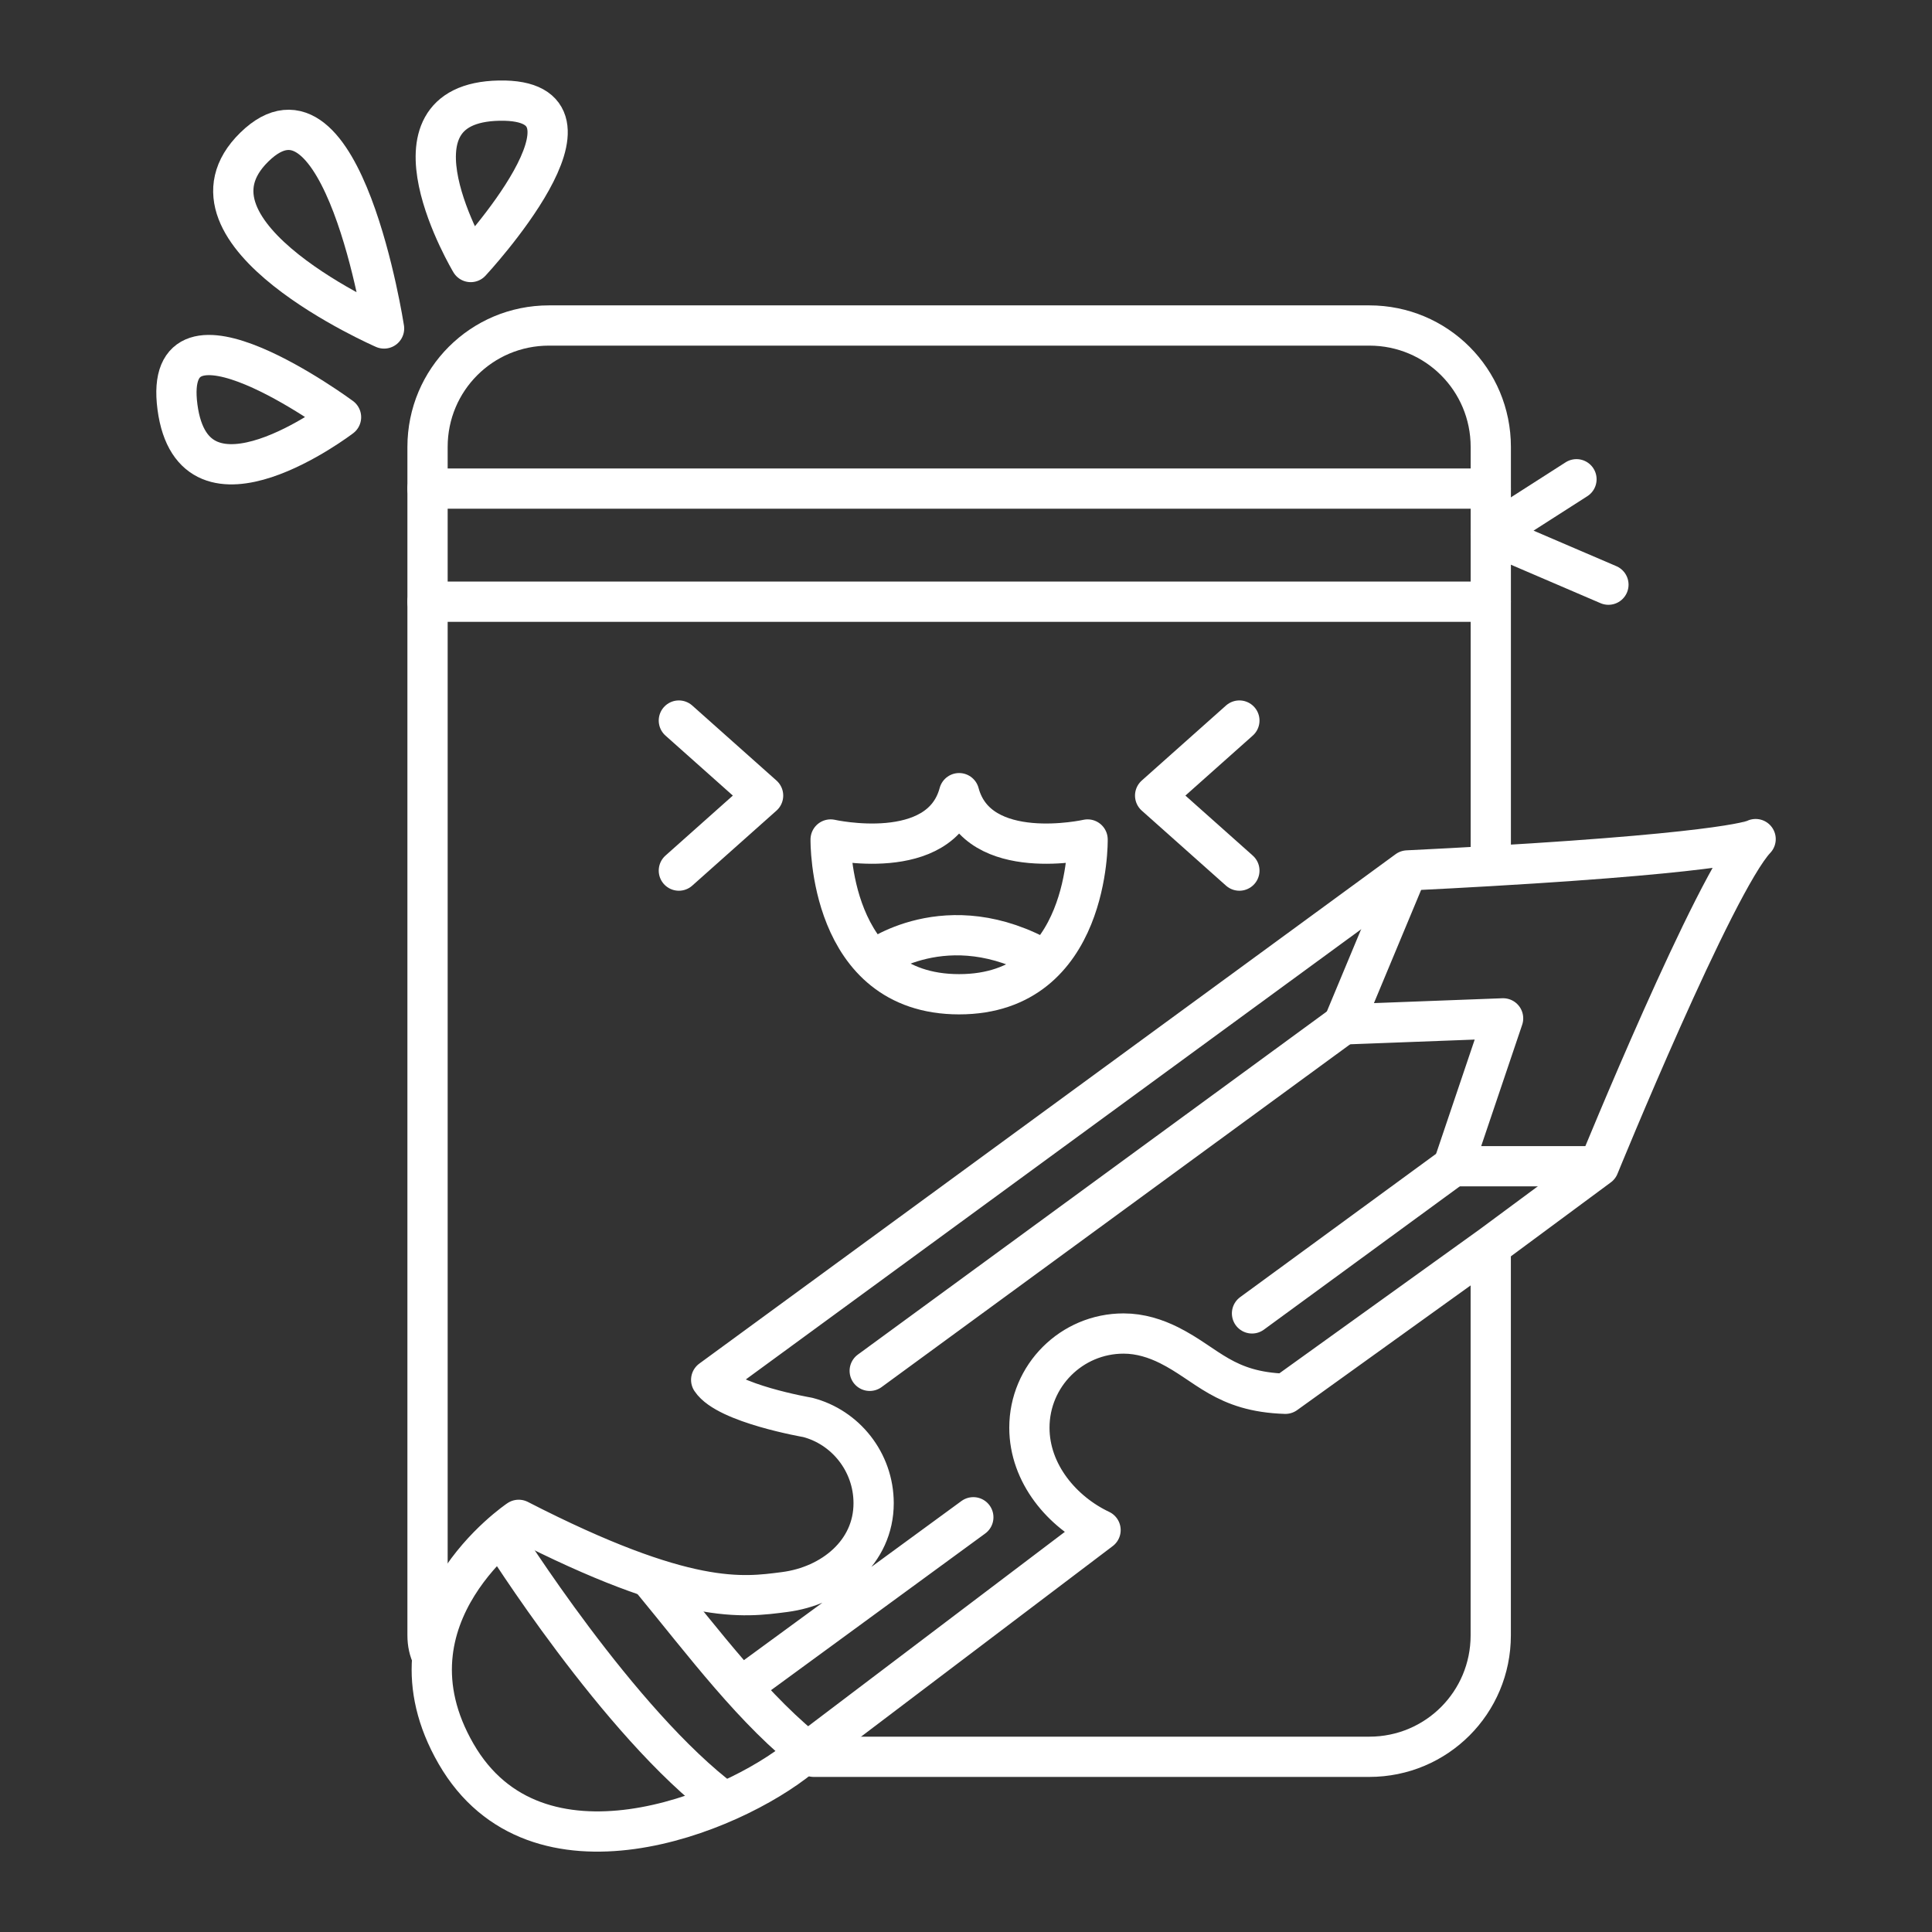 <svg width="48" height="48" version="1.1" viewBox="0 0 48 48" xmlns="http://www.w3.org/2000/svg">
 <rect x="0" y="0" width="48" height="48" fill="#333333" stroke="none"/>
 <defs>
  <style>.a{fill:none;stroke:#fff;stroke-linecap:round;stroke-linejoin:round;}</style>
 </defs>
 <g fill="none" stroke="#fff" stroke-miterlimit="4.4">
  <g stroke-linecap="round" stroke-linejoin="round">
   <path d="m37.037 31.175v9.455c0 1.671-1.346 3.017-3.017 3.017h-13.804m-9.482-2.496c-0.072-0.15-0.112-0.322-0.112-0.522v-29.525c0-1.671 1.346-3.017 3.017-3.017h20.382c1.671 0 3.017 1.346 3.017 3.017v10.08" stop-color="#000000" style="paint-order:stroke fill markers"/>
   <g>
    <path d="m27.021 20.857s0.066 3.845-3.192 3.845c-3.258 0-3.192-3.845-3.192-3.845s2.72 0.613 3.192-1.151c0.473 1.764 3.192 1.151 3.192 1.151z"/>
    <path d="m16.866 17.902 2.093 1.864-2.093 1.864"/>
    <path d="m30.792 17.902-2.093 1.864 2.093 1.864"/>
    <path d="m43.617 20.848s-0.466 0.313-6.623 0.67c-0.617 0.036-1.29 0.072-2.026 0.108l-17.299 12.656c0.39 0.589 2.398 0.933 2.398 0.933 0.937 0.243 1.638 1.106 1.638 2.132 0 1.219-1.027 2.054-2.214 2.207-1.033 0.133-2.433 0.348-6.604-1.794 0 0-3.54 2.376-1.556 5.814 1.985 3.438 6.809 1.521 8.574 0.072l7.438-5.632c-0.948-0.447-1.768-1.399-1.768-2.543 0-1.292 1.048-2.34 2.34-2.34 0.415 0 0.796 0.124 1.131 0.291 0.956 0.479 1.374 1.158 2.889 1.206l5.121-3.681 2.667-1.973s2.876-7.049 3.895-8.127m-10.244 4.603-11.766 8.608m14.496-5.083-4.998 3.656m-6.924 5.065-5.378 3.934"/>
    <path d="m10.621 12.139h26.416"/>
    <path d="m10.621 14.949h26.416"/>
    <path d="m39.961 14.526-2.924-1.255 2.13-1.364"/>
   </g>
  </g>
  <g>
   <path d="m12.453 38.157s2.924 4.665 5.547 6.618"/>
   <path d="m21.694 23.862s1.829-1.41 4.271 0"/>
   <path d="m39.722 28.975h-3.619l1.241-3.674-3.971 0.15 1.594-3.824" stroke-linejoin="round"/>
   <path d="m16.201 39.258c1.264 1.53 2.555 3.276 4.015 4.388"/>
   <g stroke-linejoin="round">
    <path d="m9.542 8.161s-5.419-2.36-3.222-4.508 3.222 4.508 3.222 4.508z"/>
    <path d="m11.695 6.51s-2.364-3.952 0.708-4.01c3.072-0.057-0.708 4.01-0.708 4.01z"/>
    <path d="m8.473 10.365s-3.661 2.794-4.064-0.253c-0.402-3.046 4.064 0.253 4.064 0.253z"/>
   </g>
  </g>
 </g>
</svg>
